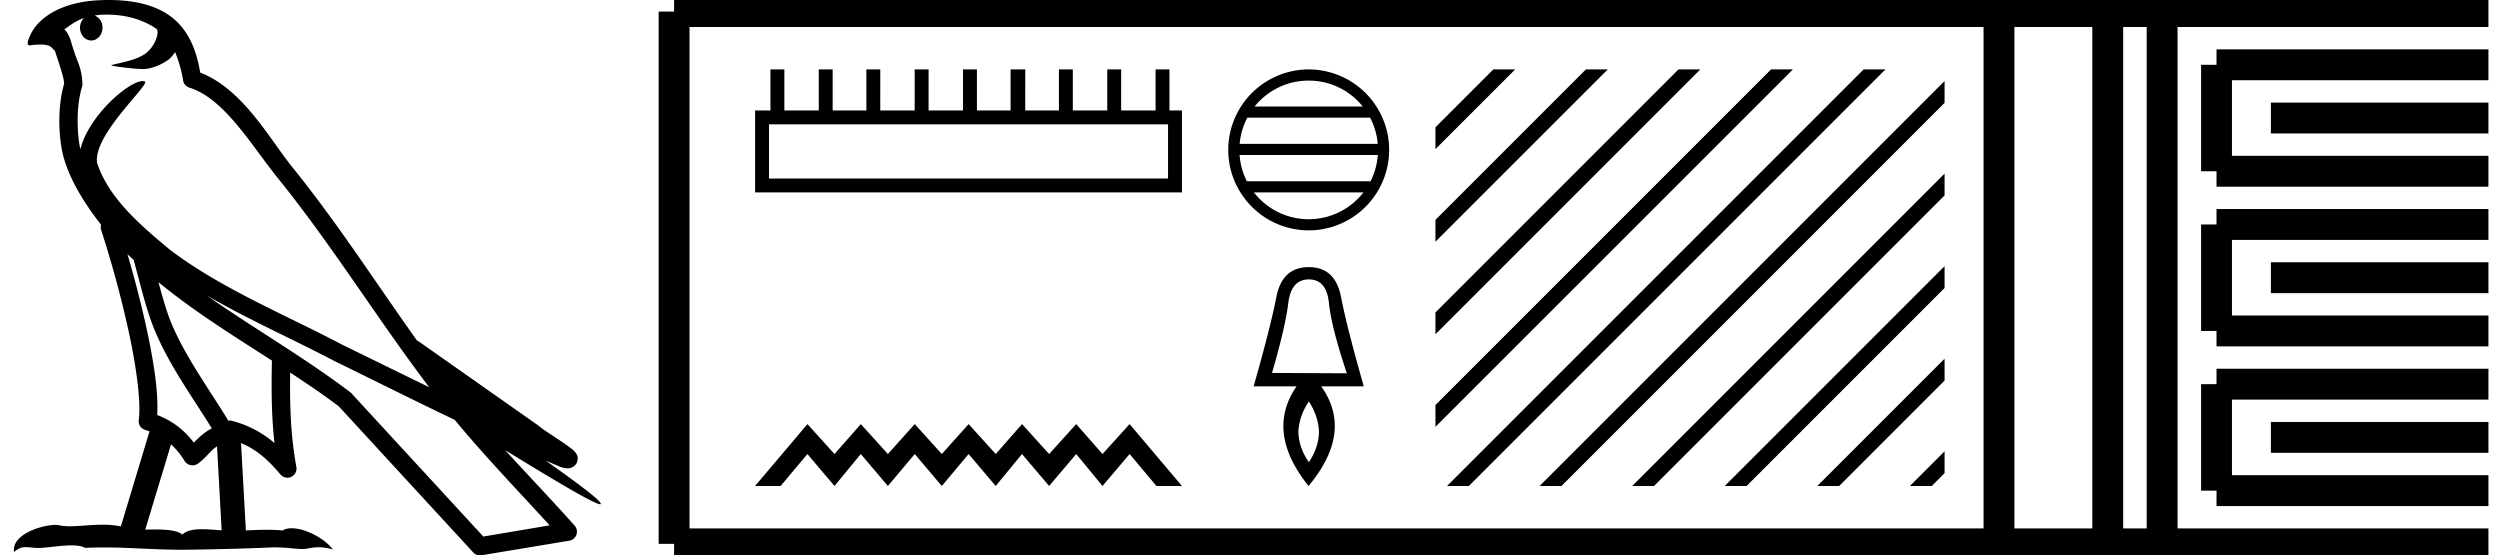 <svg xmlns="http://www.w3.org/2000/svg" width="81.02" height="18"><path d="M3.46.474c.693 0 1.247.2 1.634.479.006.053.02.107.009.16-.05.248-.195.477-.396.63-.316.207-.697.267-1.057.356-.09.01-.019.031.031.04.23.04.707.099.971.099l.052-.001c.278-.032.54-.148.766-.311.079-.067.147-.15.205-.236.147.346.227.713.26.917.018.11.096.2.202.233 1.139.349 2.038 1.91 2.88 2.949 1.729 2.137 3.199 4.526 4.892 6.76-.937-.456-1.87-.916-2.81-1.374-1.92-1.01-3.92-1.816-5.604-3.09l-.008-.008c-.97-.808-1.963-1.66-2.339-2.793C3 4.364 4.905 2.707 4.69 2.638a.207.207 0 0 0-.064-.01c-.458 0-1.753 1.128-2.019 2.202-.003-.014-.01-.03-.014-.045-.073-.356-.154-1.256.068-1.98a.29.29 0 0 0 .01-.103 1.968 1.968 0 0 0-.123-.634c-.063-.17-.139-.344-.26-.765-.031-.108-.142-.328-.208-.345.186-.138.375-.28.645-.375a.434.434 0 0 0-.132.314c0 .23.164.415.365.415.2 0 .364-.186.364-.415V.894a.411.411 0 0 0-.255-.39c.053-.007.096-.019.154-.022.081-.006.16-.008.238-.008zm.67 7.763c.065.065.135.124.202.187.214.78.412 1.64.692 2.305.483 1.145 1.216 2.141 1.84 3.154a1.814 1.814 0 0 0-.385.27 6.831 6.831 0 0 0-.199.193 2.61 2.61 0 0 0-1.186-.897c.045-.723-.108-1.712-.34-2.787a34.903 34.903 0 0 0-.624-2.425zm1.006.908c1.149.945 2.428 1.738 3.676 2.54-.018.91-.018 1.778.084 2.675a3.411 3.411 0 0 0-1.437-.736c-.02 0-.037.012-.057.012-.649-1.063-1.383-2.06-1.837-3.134-.156-.37-.293-.85-.429-1.357zm.407 5.254a2.5 2.5 0 0 1 .44.541.3.3 0 0 0 .257.14.29.29 0 0 0 .17-.053c.215-.156.347-.324.476-.446.047-.045.097-.08.148-.117l.149 2.722c-.213-.014-.435-.035-.637-.035-.264 0-.495.036-.633.172-.169-.134-.497-.164-.89-.164-.102 0-.207.002-.316.004l.836-2.764zM6.7 9.574c1.354.787 2.784 1.414 4.135 2.125a.244.244 0 0 0 .006.003c1.295.631 2.586 1.28 3.894 1.904.984 1.189 2.052 2.295 3.078 3.42l-2.15.362-4.267-4.635a.288.288 0 0 0-.037-.036C9.861 11.58 8.208 10.635 6.7 9.574zM3.526 0c-.135 0-.273.005-.411.013C2.03.083 1.242.54.973 1.157c-.04.093-.146.314-.007.314a2.35 2.35 0 0 1 .341-.028c.418 0 .38.172.47.194.09.282.29.846.303 1.068-.244.86-.153 1.763-.064 2.198.15.732.63 1.584 1.261 2.38a.285.285 0 0 0 0 .166 35.3 35.3 0 0 1 .903 3.336c.251 1.168.393 2.277.317 2.823a.294.294 0 0 0 .221.328c.045.011.084.031.127.045l-.928 3.079a2.847 2.847 0 0 0-.593-.055c-.381 0-.756.05-1.064.05-.125 0-.24-.008-.34-.032a.546.546 0 0 0-.125-.012c-.436 0-1.428.306-1.34.879.15-.128.257-.159.375-.159.11 0 .23.027.405.027h.027c.254-.004.697-.083 1.053-.083.18 0 .338.02.438.08.236-.01.45-.013.649-.013.85 0 1.447.07 2.5.075a89.565 89.565 0 0 0 2.974-.079c.45.003.697.054.922.054h.04c.134-.004.265-.057.48-.057.123 0 .273.017.468.07-.25-.341-.877-.685-1.33-.685a.591.591 0 0 0-.302.071 5.081 5.081 0 0 0-.508-.022c-.22 0-.448.01-.678.02l-.157-2.83c.487.203.857.517 1.281 1.021a.295.295 0 0 0 .513-.246c-.192-1.039-.213-2.019-.202-3.06.54.354 1.072.713 1.576 1.094l4.36 4.738a.29.29 0 0 0 .263.09c.95-.159 1.9-.315 2.849-.474a.294.294 0 0 0 .23-.193.298.298 0 0 0-.06-.297c-.741-.83-1.508-1.631-2.25-2.445 1.269.78 2.875 1.755 3.08 1.755.022 0 .027-.013.012-.04-.094-.163-.9-.755-1.775-1.373.14.058.276.12.415.177l.017.01c.103.035.16.059.27.062a.286.286 0 0 0 .108-.016.317.317 0 0 0 .188-.152.32.32 0 0 0 .023-.238c-.017-.05-.038-.077-.054-.098-.061-.085-.103-.109-.162-.154a4.553 4.553 0 0 0-.205-.149c-.153-.105-.336-.223-.493-.328a4.992 4.992 0 0 1-.328-.233.307.307 0 0 0-.028-.025l-3.892-2.736c-.008-.006-.02-.001-.028-.006-1.333-1.869-2.588-3.825-4.046-5.627-.744-.92-1.598-2.528-2.985-3.064-.067-.396-.218-1.127-.755-1.649C5.277.26 4.618.056 3.877.011A5.728 5.728 0 0 0 3.526 0zm34.328 4.03v1.756H24.922V4.03zM24.969 2.25v1.329h-.498v2.657h13.834V3.58H37.9V2.25h-.45v1.329h-1.116V2.25h-.45v1.329h-1.116V2.25h-.45v1.329h-1.092V2.25h-.475v1.329H31.66V2.25h-.451v1.329h-1.115V2.25h-.451v1.329h-1.115V2.25h-.451v1.329h-1.092V2.25h-.45v1.329H25.42V2.25zm1.199 11.494L24.47 15.75h.828l.869-1.036.877 1.036.853-1.036.878 1.036.87-1.036.877 1.036.869-1.036.878 1.036.852-1.036L34 15.75l.878-1.036.852 1.036.878-1.036.87 1.036h.827l-1.697-2.006-.878.97-.852-.97-.878.97-.878-.97-.852.97-.878-.97-.87.97-.877-.97-.87.97-.877-.97-.853.97-.877-.97zM42.412 2.612c.71 0 1.341.327 1.753.84H40.66a2.24 2.24 0 0 1 1.752-.84zm1.99 1.201c.135.258.222.545.248.85h-4.475a2.24 2.24 0 0 1 .248-.85zm.25 1.211a2.236 2.236 0 0 1-.235.85h-4.009a2.234 2.234 0 0 1-.235-.85zm-.465 1.211a2.241 2.241 0 0 1-1.775.869c-.722 0-1.364-.34-1.774-.869zM42.412 2.25a2.611 2.611 0 0 0-2.607 2.608 2.611 2.611 0 0 0 2.607 2.608 2.611 2.611 0 0 0 2.608-2.608 2.611 2.611 0 0 0-2.608-2.608zm.006 6.805q.574 0 .65.767.076.766.58 2.276l-2.424-.012q.434-1.498.527-2.264.094-.767.667-.767zm0 3.956q.305.468.328.983-.012.515-.328.983-.327-.468-.34-.983.024-.515.34-.983zm0-4.354q-.866 0-1.053.966-.187.965-.737 2.897h1.392q-1.018 1.474.387 3.23 1.463-1.756.41-3.23h1.38q-.55-1.932-.737-2.897-.187-.966-1.042-.966zm5.978-6.407L46.52 4.126v.707l2.407-2.406.177-.177zm3 0L46.52 7.126v.707l5.407-5.406.177-.177zm3 0l-7.876 7.876v.707l8.407-8.406.177-.177zm3 0L46.52 13.126v.707L57.927 2.427l.177-.177zm3 0L47.073 15.573l-.177.177h.708L60.927 2.427l.177-.177zm2.624.376L50.073 15.573l-.177.177h.708L63.02 3.333v-.707zm0 3l-9.947 9.947-.177.177h.708l9.416-9.417v-.707zm0 3l-6.947 6.947-.177.177h.708l6.416-6.417v-.707zm0 3l-3.947 3.947-.177.177h.708l3.416-3.417v-.707zm0 3l-.947.947-.177.177h.708l.416-.417v-.707z"/><path d="M21.846.375v17.25m0-17.25h2.625m-2.625 17.25h2.625m0-17.25h38.55m-38.55 17.25h38.55M63.02.375h17.625M63.02 17.625h17.625M64.783.375v17.25M68.308.375v17.25M70.07.375v17.25M71.833 2.1h8.812m-8.812 3.45h8.812M71.833 2.1v3.45m1.762-1.725h7.05m-8.812 3.45h8.812m-8.812 3.45h8.812m-8.812-3.45v3.45M73.595 9h7.05m-8.812 3.45h8.812m-8.812 3.45h8.812m-8.812-3.45v3.45m1.762-1.725h7.05" fill="none" stroke="#000"/></svg>